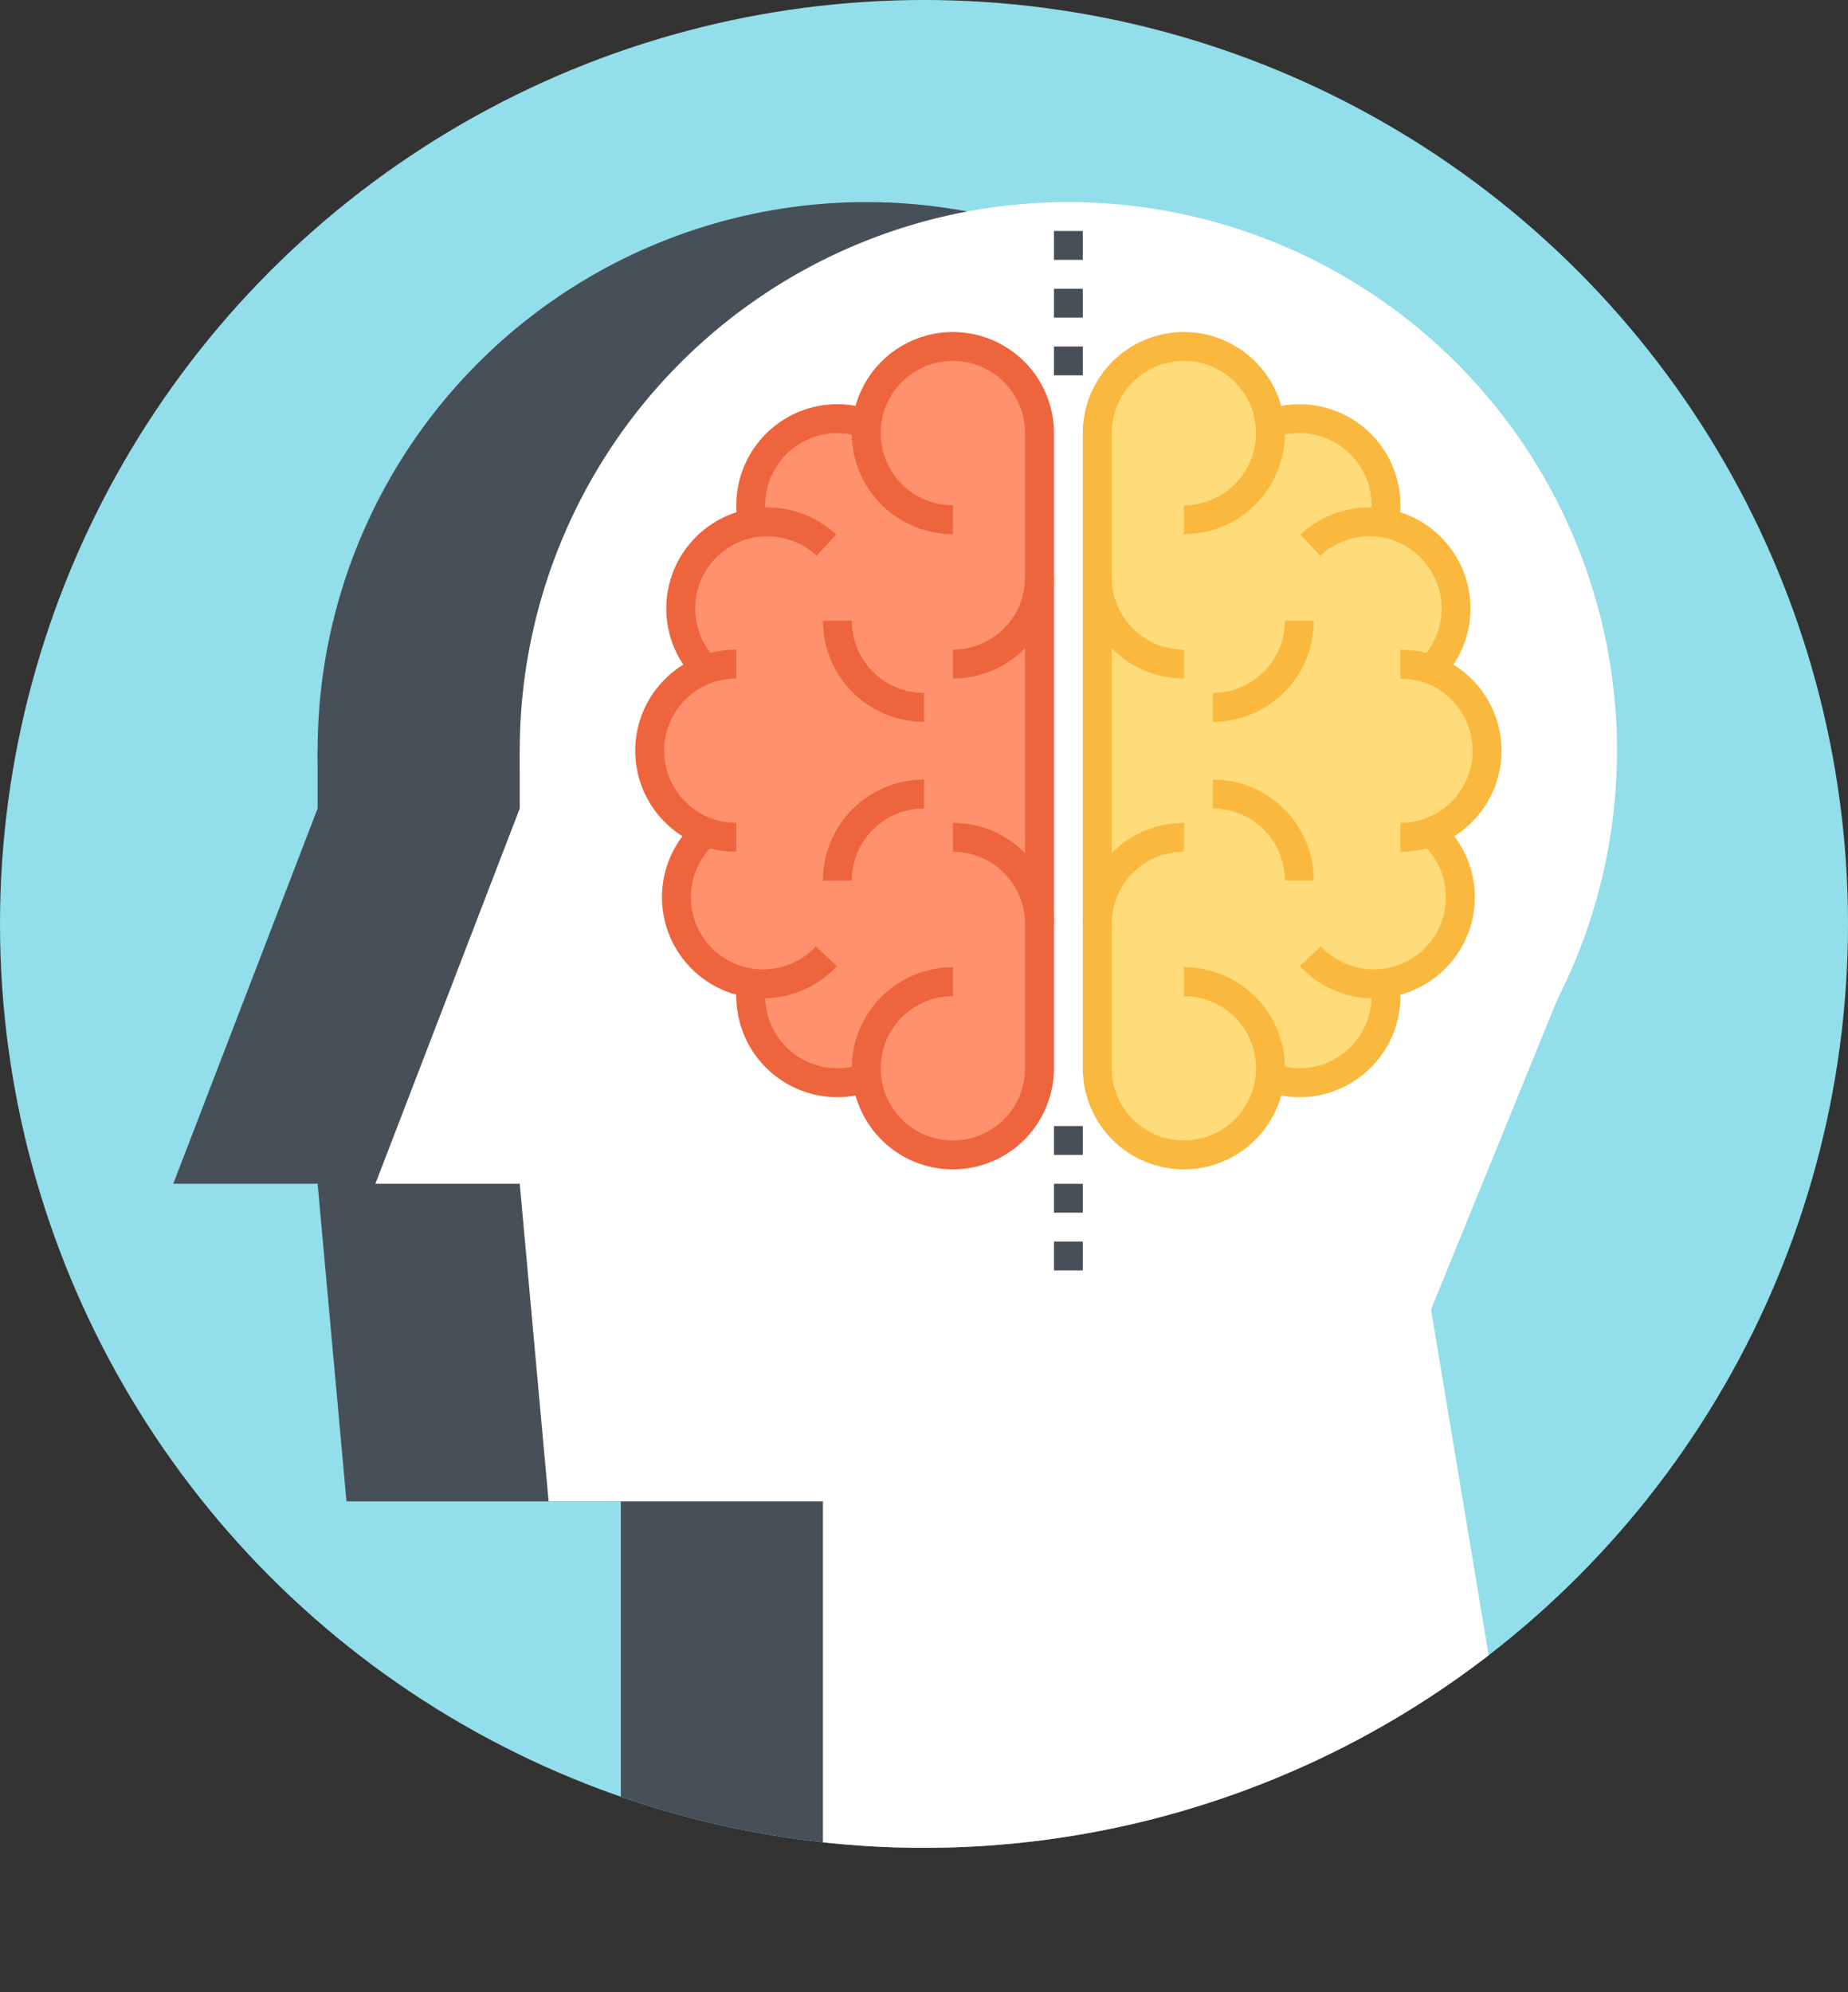 <svg xmlns="http://www.w3.org/2000/svg" xmlns:xlink="http://www.w3.org/1999/xlink" viewBox="0 0 128 138"><rect x="0" y="0" width="128" height="138" fill="#333333" stroke="none"/><defs><style>.cls-1,.cls-10,.cls-8,.cls-9{fill:none;}.cls-2{fill:#92deeb;}.cls-3{clip-path:url(#clip-path);}.cls-4{fill:#474f59;}.cls-5{fill:#fff;}.cls-6{fill:#ff916e;}.cls-7{fill:#ffdb79;}.cls-8{stroke:#ee643c;}.cls-10,.cls-8,.cls-9{stroke-miterlimit:10;stroke-width:2px;}.cls-9{stroke:#fab83e;}.cls-10{stroke:#474f59;}</style><clipPath id="clip-path"><path class="cls-1" d="M128,64A64,64,0,1,1,64,0,64,64,0,0,1,128,64Z"/></clipPath></defs><title>iconosRecurso 8</title><g id="Capa_2" data-name="Capa 2"><g id="Layer_1" data-name="Layer 1"><circle class="cls-2" cx="64" cy="64" r="64"/><g class="cls-3"><path class="cls-4" d="M98,52A38,38,0,1,1,60,14,38,38,0,0,1,98,52Z"/><rect class="cls-4" x="22" y="52" width="20" height="30"/><polygon class="cls-4" points="26 82 12 82 22 56 26 82"/><polygon class="cls-4" points="73 104 24 104 22 82 78 78 73 104"/><polygon class="cls-4" points="91 126 43 138 43 101 84 84 91 126"/><polygon class="cls-4" points="70 97.04 85 91 96 64 70 68 70 97.04"/><path class="cls-5" d="M112,52A38,38,0,1,1,74,14,38,38,0,0,1,112,52Z"/><rect class="cls-5" x="36" y="52" width="20" height="30"/><polygon class="cls-5" points="40 82 26 82 36 56 40 82"/><polygon class="cls-5" points="87 104 38 104 36 82 92 78 87 104"/><polygon class="cls-5" points="105 126 57 138 57 101 98 84 105 126"/><polygon class="cls-5" points="84 97.04 99 91 110 64 84 68 84 97.04"/></g><path class="cls-6" d="M66,24a6,6,0,0,0-6,5.36A5.89,5.89,0,0,0,58,29a6,6,0,0,0-6,6,6.17,6.17,0,0,0,.1,1.07,6,6,0,0,0-3.19,10.31,6,6,0,0,0,0,11.24A6,6,0,0,0,52.1,67.93,6.17,6.17,0,0,0,52,69a6,6,0,0,0,6,6,5.89,5.89,0,0,0,2-.36A6,6,0,0,0,72,74V30A6,6,0,0,0,66,24Z"/><path class="cls-7" d="M76,30V74a6,6,0,0,0,12,.64A6,6,0,0,0,96,69a6.17,6.17,0,0,0-.1-1.07,6,6,0,0,0,3.19-10.31,6,6,0,0,0,0-11.24A6,6,0,0,0,95.9,36.07,6.17,6.17,0,0,0,96,35a6,6,0,0,0-8-5.64A6,6,0,0,0,76,30Z"/><path class="cls-8" d="M66,36a6,6,0,1,1,6-6V74a6,6,0,1,1-6-6"/><path class="cls-8" d="M51,58a6,6,0,0,1,0-12"/><path class="cls-8" d="M48.76,46.24a6,6,0,0,1,8.48-8.48"/><path class="cls-8" d="M52.1,36.07A5.32,5.32,0,0,1,52,35a6,6,0,0,1,6-6,5.71,5.71,0,0,1,2,.36"/><path class="cls-8" d="M48.76,57.76a6,6,0,1,0,8.48,8.48"/><path class="cls-8" d="M52.1,67.93A5.32,5.32,0,0,0,52,69a6,6,0,0,0,6,6,5.71,5.71,0,0,0,2-.36"/><path class="cls-8" d="M72,40a6,6,0,0,1-6,6"/><path class="cls-8" d="M64,49a6,6,0,0,1-6-6"/><path class="cls-8" d="M64,55a6,6,0,0,0-6,6"/><path class="cls-8" d="M72,64a6,6,0,0,0-6-6"/><path class="cls-9" d="M82,36a6,6,0,1,0-6-6V74a6,6,0,1,0,6-6"/><path class="cls-9" d="M97,58a6,6,0,0,0,0-12"/><path class="cls-9" d="M99.24,46.24a6,6,0,0,0-8.48-8.48"/><path class="cls-9" d="M88,29.36A5.71,5.71,0,0,1,90,29a6,6,0,0,1,6,6,5.32,5.32,0,0,1-.1,1.07"/><path class="cls-9" d="M99.24,57.76a6,6,0,1,1-8.48,8.48"/><path class="cls-9" d="M88,74.64A5.71,5.71,0,0,0,90,75a6,6,0,0,0,6-6,5.32,5.32,0,0,0-.1-1.07"/><path class="cls-9" d="M76,40a6,6,0,0,0,6,6"/><path class="cls-9" d="M84,49a6,6,0,0,0,6-6"/><path class="cls-9" d="M84,55a6,6,0,0,1,6,6"/><path class="cls-9" d="M76,64a6,6,0,0,1,6-6"/><line class="cls-10" x1="74" y1="26" x2="74" y2="24"/><line class="cls-10" x1="74" y1="22" x2="74" y2="20"/><line class="cls-10" x1="74" y1="18" x2="74" y2="16"/><line class="cls-10" x1="74" y1="88" x2="74" y2="86"/><line class="cls-10" x1="74" y1="84" x2="74" y2="82"/><line class="cls-10" x1="74" y1="80" x2="74" y2="78"/></g></g></svg>
